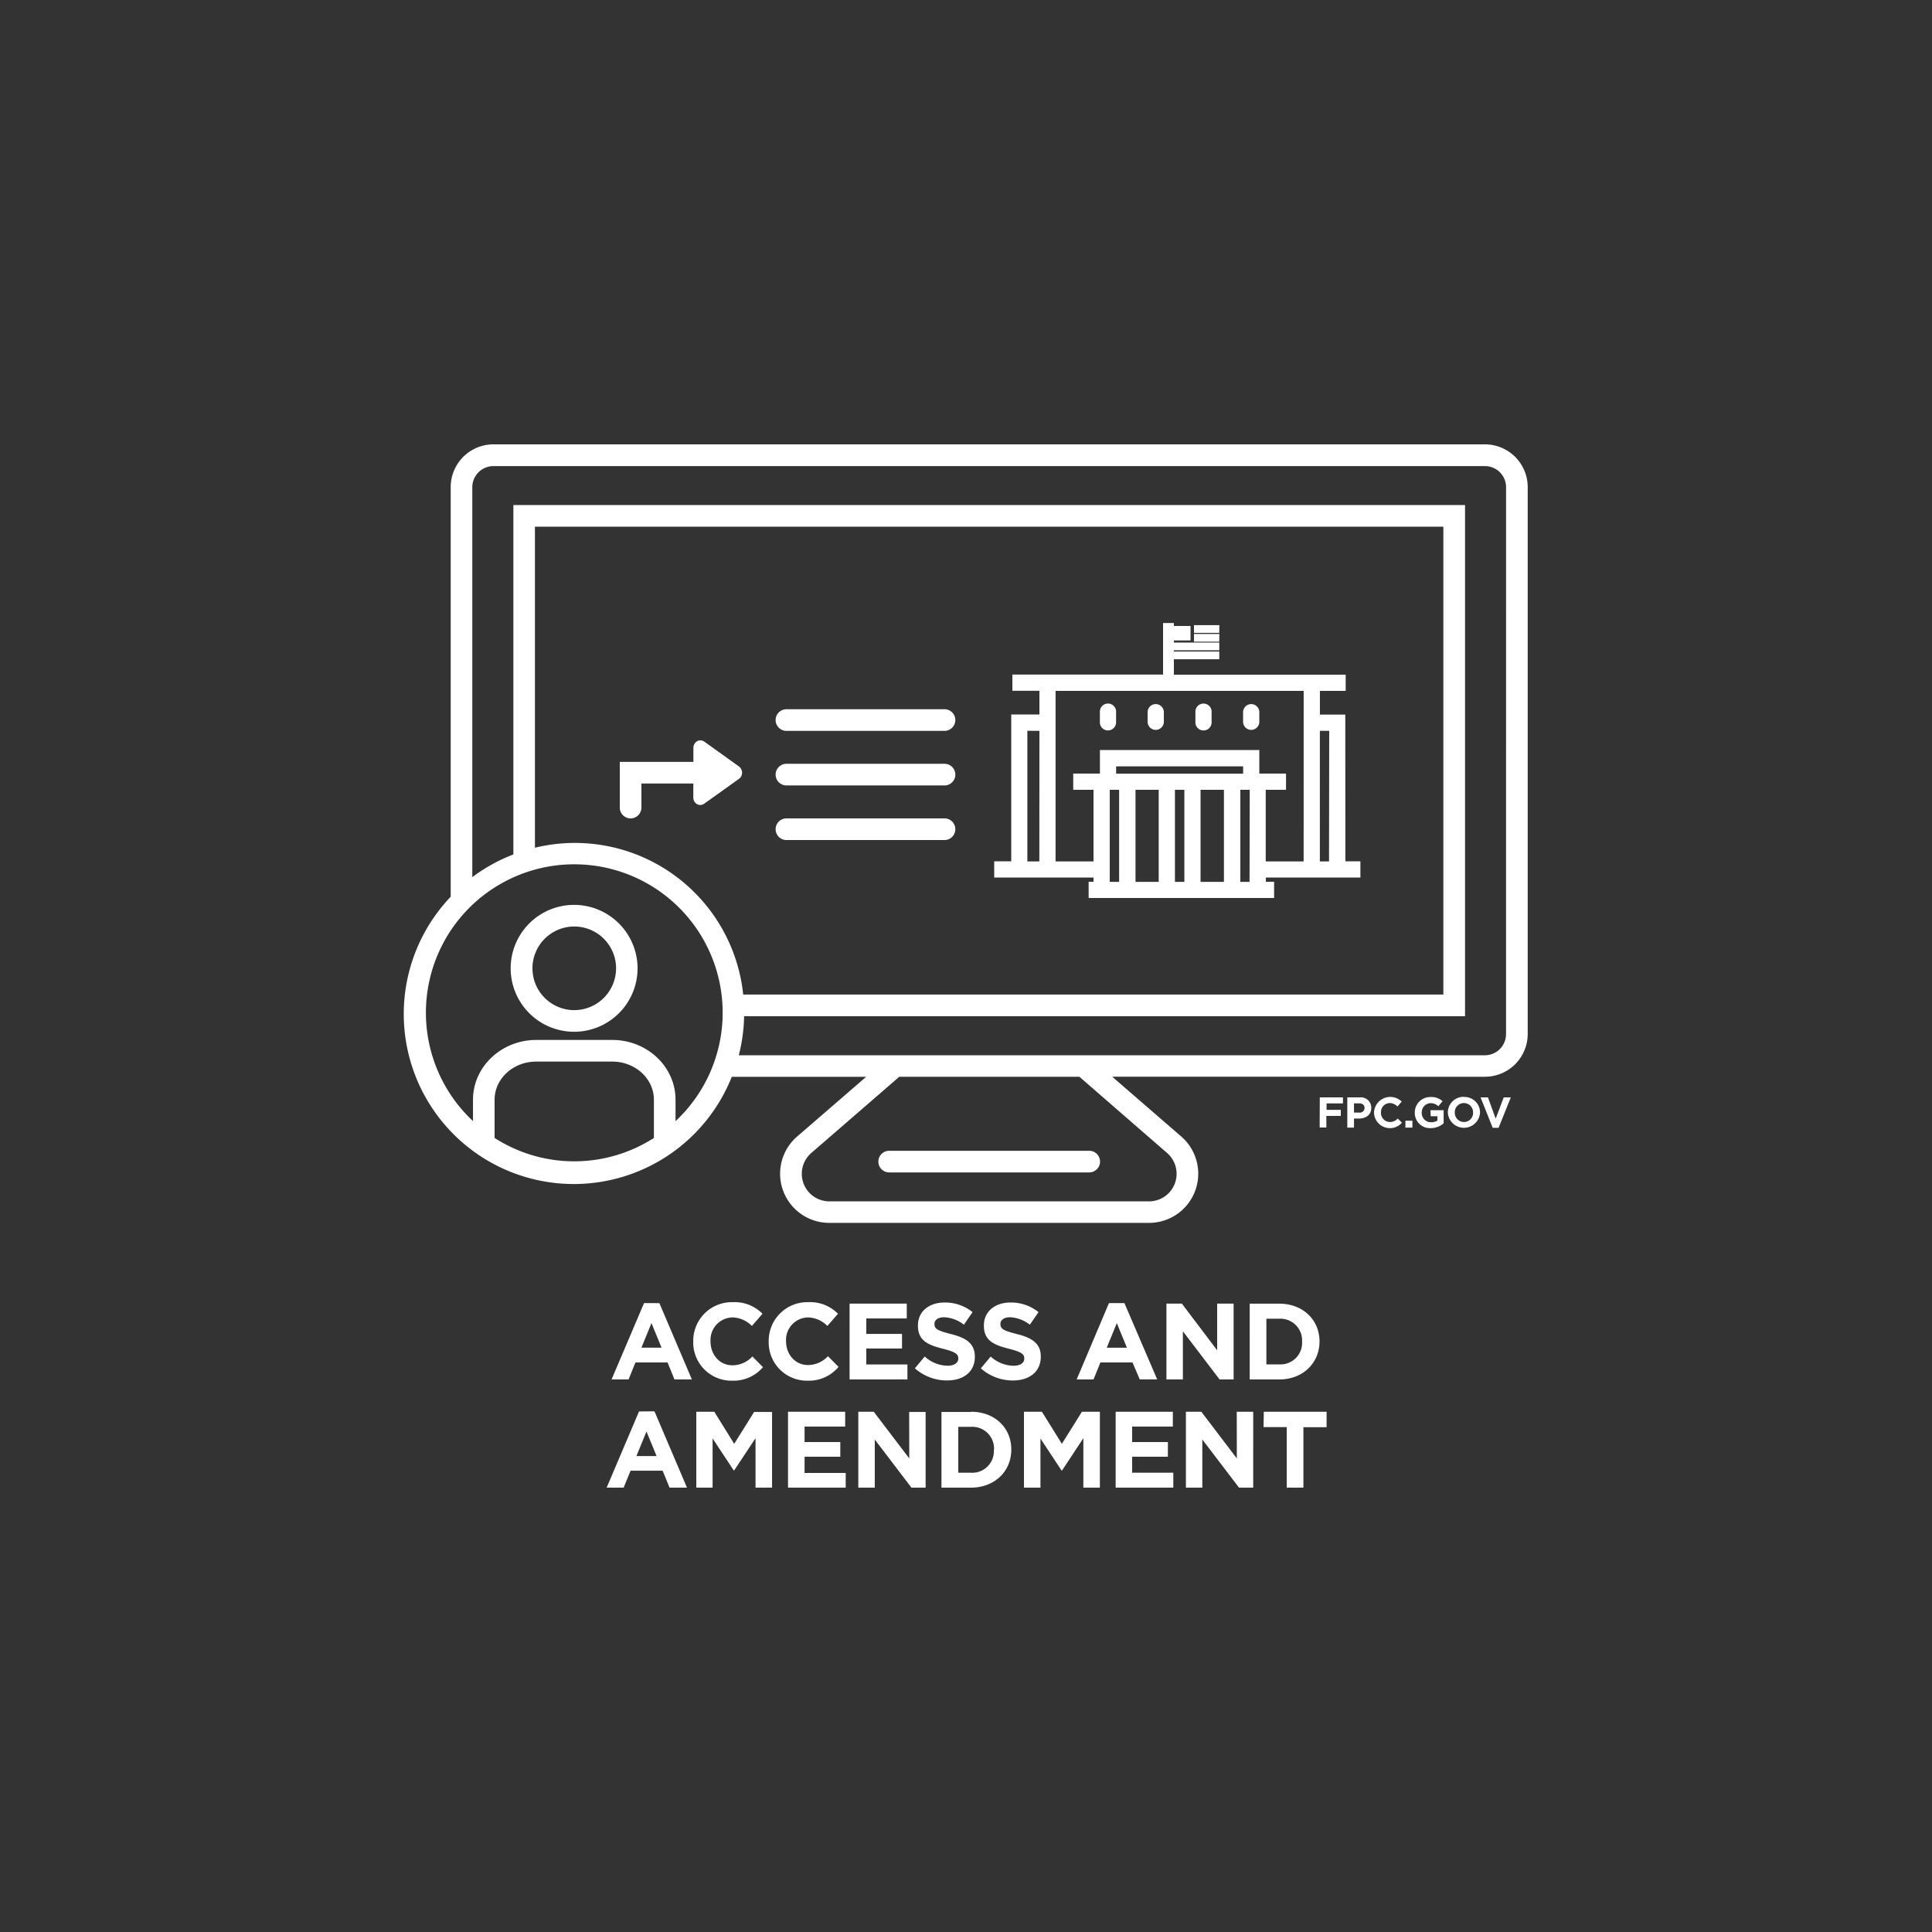 <svg id="Layer_1" data-name="Layer 1" xmlns="http://www.w3.org/2000/svg" viewBox="0 0 500 500"><rect x="0" y="0" width="500" height="500" fill="#333333" stroke="none"/><defs><style>.cls-1{fill:#fff;}</style></defs><path class="cls-1" d="M166.68,337.24,158.27,357h4.4l1.79-4.4h8.3l1.79,4.4h4.51l-8.41-19.75ZM166,348.78l2.6-6.36,2.61,6.36Zm17.88-1.65v.05c0,3.36,2.32,6.16,5.68,6.16a7.09,7.09,0,0,0,5.16-2.29l2.74,2.77a10,10,0,0,1-8,3.5,9.89,9.89,0,0,1-10.05-10.08v-.06A10,10,0,0,1,189.6,337a10.08,10.08,0,0,1,7.73,3l-2.74,3.16a7.24,7.24,0,0,0-5-2.21A5.81,5.81,0,0,0,183.89,347.13ZM209,357.32a9.89,9.89,0,0,1-10.06-10.08v-.06A10,10,0,0,1,209.14,337a10.1,10.1,0,0,1,7.73,3l-2.75,3.16a7.23,7.23,0,0,0-5-2.21,5.81,5.81,0,0,0-5.69,6.11v.05c0,3.36,2.32,6.16,5.69,6.16a7.06,7.06,0,0,0,5.15-2.29l2.75,2.77A10,10,0,0,1,209,357.32Zm15.19-16.11v4h9.25V349h-9.25v4.12h10.65V357H219.87V337.38h14.8v3.83ZM248,351.61v-.06c0-1.09-.67-1.65-3.94-2.49-3.95-1-6.5-2.1-6.5-6V343c0-3.56,2.85-5.91,6.86-5.91a11.32,11.32,0,0,1,7.28,2.49l-2.24,3.25a9.12,9.12,0,0,0-5.1-1.93c-1.65,0-2.52.75-2.52,1.71v.05c0,1.29.84,1.71,4.23,2.58,4,1,6.22,2.46,6.22,5.88v.06c0,3.89-3,6.08-7.2,6.08a12.48,12.48,0,0,1-8.32-3.14l2.55-3.06a9,9,0,0,0,5.86,2.39C246.89,353.46,248,352.76,248,351.61Zm14.16,5.66a12.5,12.5,0,0,1-8.32-3.14l2.55-3.06a9,9,0,0,0,5.86,2.39c1.76,0,2.83-.7,2.83-1.85v-.06c0-1.09-.68-1.65-3.95-2.49-3.95-1-6.5-2.1-6.5-6V343c0-3.56,2.86-5.91,6.86-5.91a11.32,11.32,0,0,1,7.28,2.49l-2.24,3.25a9.12,9.12,0,0,0-5.1-1.93c-1.65,0-2.52.75-2.52,1.71v.05c0,1.29.84,1.71,4.23,2.58,4,1,6.22,2.46,6.22,5.88v.06C269.31,355.08,266.34,357.27,262.11,357.27Zm32.81-.28h4.51L291,337.24h-4L278.64,357H283l1.79-4.4h8.3Zm-8.54-8.21,2.6-6.36,2.61,6.36ZM315.63,357l-9.5-12.47V357h-4.26V337.38h4L315,349.45V337.38h4.26V357Zm25.86-9.81v-.05c0-5.52-4.26-9.75-10.42-9.75h-7.65V357h7.65C337.23,357,341.49,352.7,341.49,347.18Zm-13.75-5.91h3.33a5.63,5.63,0,0,1,5.91,5.91v.06a5.59,5.59,0,0,1-5.91,5.85h-3.33Zm-162.36,24L157,385h4.4l1.79-4.39h8.3l1.79,4.39h4.51l-8.41-19.75Zm-.68,11.55,2.61-6.36,2.61,6.36Zm30.46-11.41h4.65V385h-4.28v-12.8L190,380.55h-.11l-5.47-8.29V385H180.2V365.36h4.66l5.15,8.3Zm13.06,15.78h10.65V385H203.94V365.36h14.79v3.84H208.22v4h9.25V377h-9.25Zm27.07-15.78h4.26V385h-3.67l-9.49-12.46V385h-4.26V365.36h4l9.19,12.08Zm16,0h-7.64V385h7.64c6.17,0,10.43-4.28,10.43-9.8v-.06C261.75,369.59,257.49,365.36,251.32,365.36Zm5.92,9.86a5.59,5.59,0,0,1-5.92,5.86H248V369.26h3.33a5.63,5.63,0,0,1,5.92,5.91ZM280,365.36h4.65V385h-4.28v-12.8l-5.52,8.38h-.11l-5.47-8.29V385H265V365.36h4.65l5.16,8.3ZM293,381.14h10.65V385H288.73V365.36h14.8v3.84H293v4h9.25V377H293Zm27.07-15.78h4.26V385h-3.67l-9.5-12.46V385h-4.25V365.36h4l9.18,12.08Zm7,0h16.25v4h-6V385H333V369.34h-6Zm-45.18-67.54a2.8,2.8,0,0,1,0,5.6H230.12a2.8,2.8,0,0,1,0-5.6ZM247.24,186.35a2.81,2.81,0,0,1-2.8,2.8H203.53a2.8,2.8,0,1,1,0-5.6h40.91A2.8,2.8,0,0,1,247.24,186.35Zm0,14.12a2.8,2.8,0,0,1-2.8,2.8H203.53a2.8,2.8,0,0,1,0-5.6h40.91A2.8,2.8,0,0,1,247.24,200.47Zm0,14.13a2.8,2.8,0,0,1-2.8,2.8H203.53a2.8,2.8,0,1,1,0-5.6h40.91A2.8,2.8,0,0,1,247.24,214.6Zm-56-16.24a2,2,0,0,1,0,3.21l-9,6.43a1.78,1.78,0,0,1-1,.33,1.68,1.68,0,0,1-.81-.2,1.93,1.93,0,0,1-1-1.74v-3.62H166V209a2.8,2.8,0,1,1-5.6,0V197.17h19.05v-3.62a2,2,0,0,1,1-1.75,1.79,1.79,0,0,1,1.84.14ZM309.37,186.8v-2.47a2.1,2.1,0,1,1,4.19,0v2.47a2.1,2.1,0,1,1-4.19,0Zm38.79-1.86h-6.57V178.8h6.67v-4.19H303.8v-4h11.75v-2H303.8v-.32h11.75v-2H303.8v-.54h4.31V162H303.8v-.76H301v13.34H262v4.19h7v6.14h-7.29v38h-4.41v4.2H283v1.09h-1.26v4.2h48v-4.2h-2.14v-1.09h24.47v-4.2h-3.89Zm-79.18,38h-3.1v-33.8H269Zm20.65,5.29H287.2V204.4h2.43Zm10.24,0h-6V204.4h6Zm6.64,0h-2.44V204.4h2.44Zm10.24,0H310.7V204.4h6.05Zm-8.15-28H288.85v-1.9h32.87v1.9H308.6Zm14.78,28H321V204.4h2.43Zm14-5.29h-9.81V204.4h5.25v-4.2h-6.91v-6.1H284.66v6.1h-6.91v4.2H283v18.54h-9.82V178.8h64.21Zm6.57,0h-2.37v-33.8H344Zm-28.41-59.15H309v-2h6.57Zm-30.89,23v-2.47a2.1,2.1,0,1,1,4.19,0v2.47a2.1,2.1,0,1,1-4.19,0Zm30.89-20.73H309v-2h6.57Zm6.17,20.73v-2.47a2.1,2.1,0,1,1,4.2,0v2.47a2.1,2.1,0,0,1-4.2,0Zm-24.71,0v-2.47a2.1,2.1,0,1,1,4.2,0v2.47a2.1,2.1,0,1,1-4.2,0ZM384.3,115H127.71a11.07,11.07,0,0,0-11.07,11.07v106a44,44,0,1,0,72.74,46.61h34.78L206.3,294.13a12.72,12.72,0,0,0,8.33,22.35h82.75a12.73,12.73,0,0,0,8.33-22.35l-17.86-15.47H384.3a11.07,11.07,0,0,0,11.07-11.06V126.1A11.07,11.07,0,0,0,384.3,115ZM128,294.5v-9.89c0-5.45,4.83-9.87,10.76-9.87h19.71c5.93,0,10.76,4.42,10.76,9.87v9.89a38.15,38.15,0,0,1-41.23,0Zm46.83-4.36v-5.53c0-8.53-7.34-15.47-16.36-15.47H138.77c-9,0-16.36,6.94-16.36,15.47v5.53a38.4,38.4,0,1,1,52.43,0Zm17.51-32.75a43.79,43.79,0,0,0-53.9-38V136.3h235.1V257.39Zm109.7,41a7.13,7.13,0,0,1-4.67,12.52H214.63A7.13,7.13,0,0,1,210,298.36l22.74-19.7h46.6Zm87.72-30.76a5.48,5.48,0,0,1-5.47,5.47H191.2A44.15,44.15,0,0,0,192.58,263H379.15V130.71H132.86v90.42A44.16,44.16,0,0,0,122.23,227V126.1a5.49,5.49,0,0,1,5.48-5.48H384.3a5.48,5.48,0,0,1,5.47,5.48ZM148.62,234.18A16.42,16.42,0,1,0,165,250.6,16.44,16.44,0,0,0,148.62,234.18Zm0,27.24a10.82,10.82,0,1,1,10.82-10.82A10.83,10.83,0,0,1,148.62,261.42ZM341.56,284h6v1.56h-4.24v1.67H347v1.57h-3.74v3h-1.73Zm10.32,0h-3.2v7.83h1.73v-2.35h1.31c1.75,0,3.16-.94,3.16-2.75v0A2.68,2.68,0,0,0,351.88,284Zm1.26,2.76a1.21,1.21,0,0,1-1.37,1.18h-1.36v-2.39h1.33c.86,0,1.4.42,1.4,1.19Zm8.58,2.7,1.1,1.1a4.13,4.13,0,0,1-7.23-2.63v0a4.22,4.22,0,0,1,7.17-2.84l-1.09,1.26a2.94,2.94,0,0,0-2-.88,2.32,2.32,0,0,0-2.27,2.44v0a2.33,2.33,0,0,0,2.27,2.46A2.8,2.8,0,0,0,361.72,289.5Zm2,.58h1.81v1.79h-1.81Zm6.49-2.72h3.4v3.4a5.07,5.07,0,0,1-3.34,1.24,3.92,3.92,0,0,1-4.12-4v0a4,4,0,0,1,4.11-4.05,4.25,4.25,0,0,1,3.07,1.08l-1.08,1.3a2.91,2.91,0,0,0-2.05-.79,2.36,2.36,0,0,0-2.25,2.44v0a2.36,2.36,0,0,0,2.37,2.49A2.8,2.8,0,0,0,372,290v-1.12h-1.74Zm8.67-3.46a4.06,4.06,0,0,0-4.18,4.05v0a4.17,4.17,0,0,0,8.33,0v0A4,4,0,0,0,378.89,283.9Zm2.35,4.07a2.34,2.34,0,0,1-2.35,2.44,2.38,2.38,0,0,1-2.38-2.46v0a2.35,2.35,0,0,1,2.35-2.44,2.38,2.38,0,0,1,2.38,2.46Zm7.93-3.93H391l-3.17,7.88h-1.52L383.17,284h1.91l2,5.51Z"/></svg>